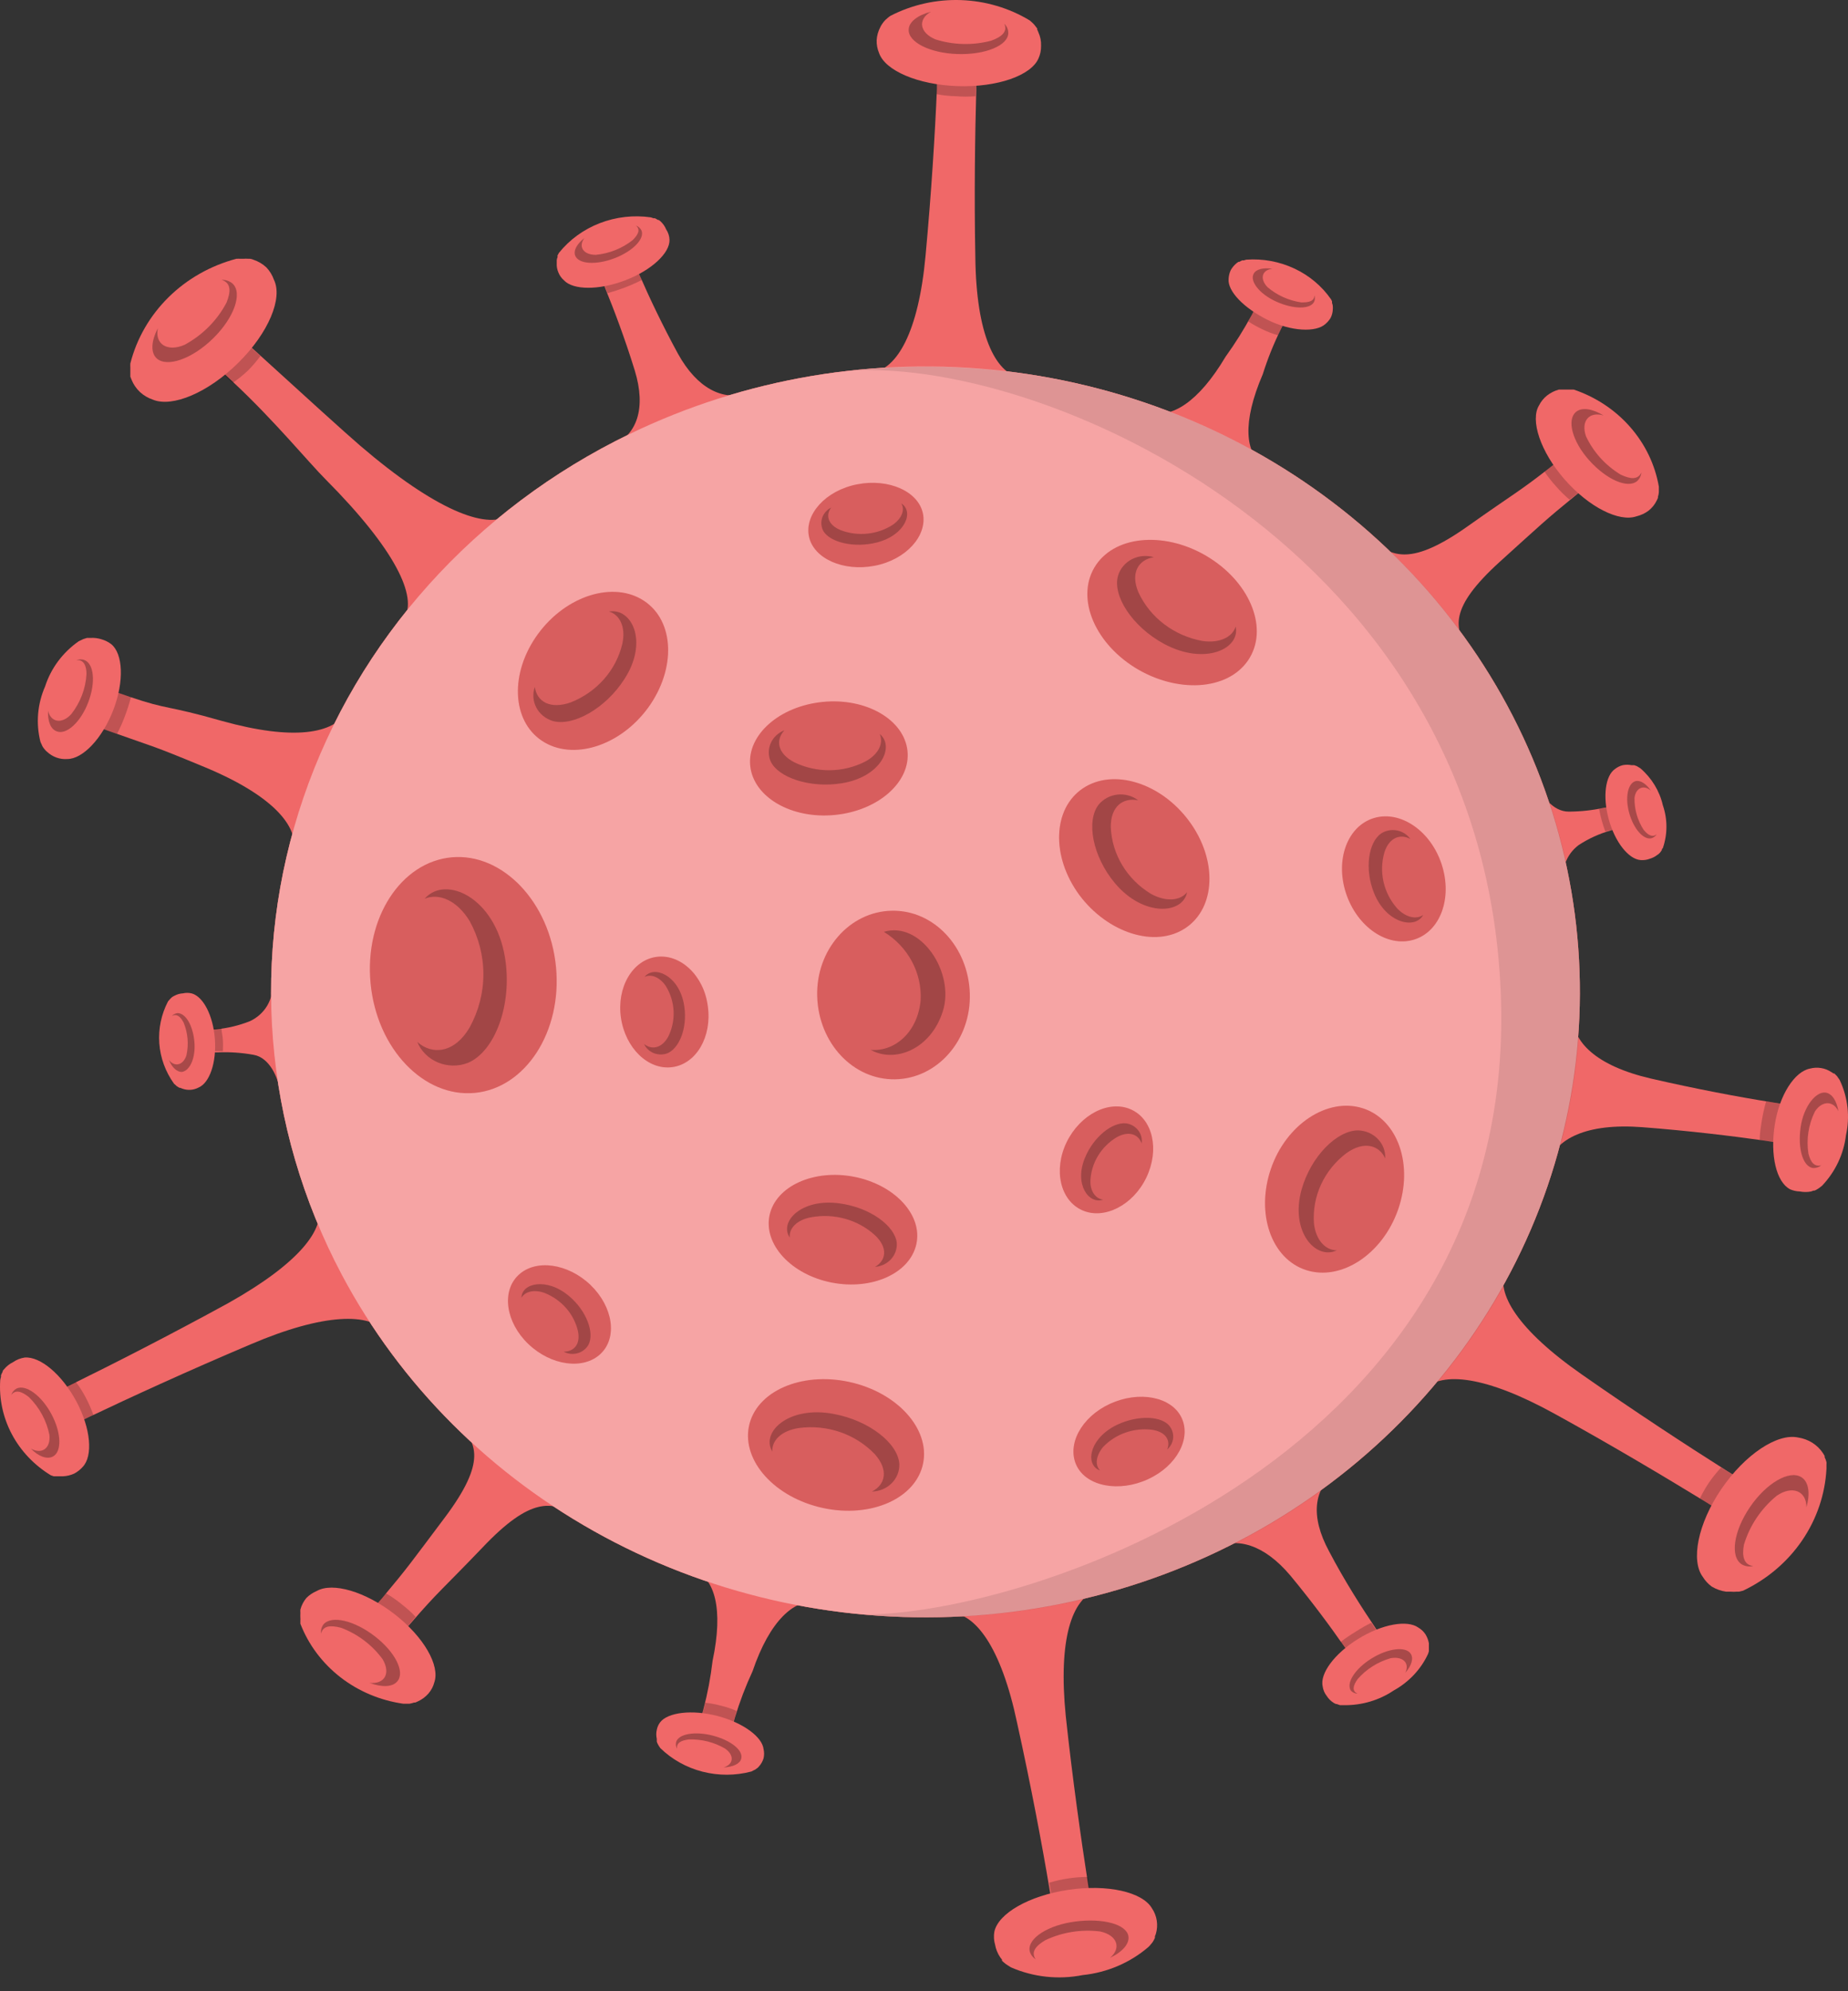 <svg width="91" height="98" viewBox="0 0 91 98" fill="none" xmlns="http://www.w3.org/2000/svg">
<rect x="0" y="0" width="91" height="98" fill="#333333" stroke="none"/>
<path d="M15.675 59.316C17.3 61.111 18.44 63.259 18.995 65.572C18.24 64.606 15.977 64.606 12.325 66.17C9.307 67.446 6.432 68.765 4.387 69.738L3.527 70.156L2.66 68.556L3.52 68.138C5.557 67.137 8.364 65.709 11.231 64.138C14.732 62.178 16.029 60.484 15.675 59.316Z" fill="#F06868"/>
<path opacity="0.2" d="M3.731 68.008C3.92 68.257 4.086 68.52 4.229 68.794C4.372 69.067 4.495 69.349 4.599 69.638L3.527 70.156L2.66 68.556L3.731 68.008Z" fill="black"/>
<path d="M0.638 67.042C0.471 67.125 0.324 67.24 0.208 67.381C0.179 67.409 0.153 67.441 0.132 67.475V67.511C0.1 67.567 0.072 67.625 0.049 67.684C0.046 67.713 0.046 67.742 0.049 67.771C0.032 67.817 0.02 67.865 0.012 67.915C-0.052 68.838 0.146 69.761 0.584 70.587C1.022 71.412 1.684 72.109 2.501 72.607L2.645 72.657H2.743H2.932H3.105C3.293 72.648 3.478 72.604 3.648 72.527C3.81 72.443 3.953 72.331 4.071 72.196C4.584 71.662 4.478 70.315 3.762 68.974C3.045 67.634 1.981 66.754 1.219 66.812C1.008 66.843 0.809 66.922 0.638 67.042Z" fill="#F06868"/>
<path opacity="0.3" d="M0.811 68.34C1.271 68.116 2.049 68.686 2.539 69.609C3.029 70.531 3.052 71.468 2.592 71.691C2.313 71.828 1.905 71.691 1.52 71.295C2.049 71.59 2.501 71.295 2.433 70.618C2.293 69.917 1.942 69.27 1.422 68.758C1.075 68.484 0.773 68.376 0.555 68.65C0.596 68.519 0.688 68.409 0.811 68.34Z" fill="black"/>
<path d="M22.594 70.106C24.806 71.163 26.748 72.672 28.283 74.523C27.181 73.925 26.163 73.623 23.756 76.167C21.772 78.235 21.576 78.329 20.278 79.829C20.082 80.052 19.901 80.261 19.735 80.463L18.226 79.317L18.822 78.646C20.097 77.126 20.195 76.96 21.907 74.683C23.982 71.915 23.454 71.007 22.594 70.106Z" fill="#F06868"/>
<path opacity="0.2" d="M19.01 78.422C19.276 78.575 19.528 78.749 19.764 78.942C20.016 79.134 20.251 79.347 20.466 79.576L19.712 80.462L18.203 79.317L19.01 78.422Z" fill="black"/>
<path d="M15.086 78.646C14.947 78.814 14.847 79.008 14.792 79.216C14.788 79.262 14.788 79.308 14.792 79.353C14.792 79.353 14.792 79.389 14.792 79.41C14.788 79.483 14.788 79.555 14.792 79.627C14.796 79.665 14.796 79.704 14.792 79.742C14.792 79.793 14.792 79.85 14.792 79.915C15.19 80.944 15.869 81.852 16.76 82.545C17.65 83.237 18.719 83.688 19.855 83.85H20.164C20.241 83.838 20.317 83.819 20.391 83.792H20.451L20.579 83.735C20.78 83.642 20.958 83.51 21.1 83.346C21.237 83.186 21.335 82.999 21.387 82.798C21.673 81.977 20.881 80.571 19.433 79.446C17.984 78.322 16.377 77.861 15.6 78.301C15.406 78.382 15.232 78.5 15.086 78.646Z" fill="#F06868"/>
<path opacity="0.3" d="M15.932 79.943C16.324 79.489 17.441 79.749 18.452 80.527C19.463 81.305 19.961 82.3 19.561 82.754C19.32 83.035 18.806 83.05 18.195 82.826C18.95 82.898 19.244 82.35 18.844 81.666C18.339 80.97 17.63 80.431 16.807 80.116C16.294 79.979 15.909 80.001 15.811 80.397C15.788 80.237 15.832 80.074 15.932 79.943Z" fill="black"/>
<path d="M34.198 77.292C36.278 77.42 38.31 77.945 40.174 78.834C39.11 78.719 37.91 79.743 37.058 82.251C36.715 82.99 36.425 83.751 36.19 84.528C36.13 84.744 36.069 84.946 36.017 85.141L34.462 84.737L34.636 84.132C34.844 83.345 34.995 82.546 35.089 81.739C35.639 79.152 35.172 77.696 34.198 77.292Z" fill="#F06868"/>
<path opacity="0.2" d="M34.726 83.8C34.994 83.831 35.258 83.882 35.518 83.951C35.777 84.014 36.029 84.099 36.273 84.204C36.175 84.535 36.084 84.845 36.001 85.14L34.447 84.737C34.545 84.449 34.666 84.139 34.726 83.8Z" fill="black"/>
<path d="M32.342 85.133C32.308 85.28 32.308 85.433 32.342 85.58V85.681C32.342 85.681 32.342 85.681 32.342 85.717C32.358 85.77 32.381 85.82 32.41 85.868C32.419 85.891 32.432 85.913 32.447 85.933L32.515 86.034C33.087 86.591 33.803 86.992 34.592 87.194C35.38 87.397 36.21 87.395 36.997 87.187L37.11 87.129L37.186 87.093L37.314 87L37.382 86.927C37.484 86.812 37.559 86.677 37.601 86.531C37.634 86.387 37.634 86.236 37.601 86.091C37.54 85.487 36.597 84.787 35.337 84.455C34.077 84.124 32.87 84.276 32.5 84.773C32.421 84.88 32.367 85.003 32.342 85.133Z" fill="#F06868"/>
<path opacity="0.3" d="M33.293 85.738C33.406 85.335 34.221 85.19 35.104 85.421C35.987 85.652 36.613 86.142 36.5 86.56C36.432 86.812 36.092 86.963 35.632 86.986C36.13 86.834 36.175 86.387 35.7 86.055C35.162 85.743 34.541 85.587 33.912 85.609C33.534 85.659 33.293 85.782 33.346 86.07C33.285 85.97 33.266 85.852 33.293 85.738Z" fill="black"/>
<path d="M46.738 79.367C49.027 78.449 51.516 78.075 53.989 78.279C52.789 78.682 52.103 80.657 52.48 84.448C52.812 87.54 53.235 90.517 53.566 92.643C53.612 92.967 53.665 93.262 53.71 93.543L51.824 93.825L51.673 92.931C51.311 90.769 50.76 87.85 50.088 84.808C49.296 81.039 48.013 79.367 46.738 79.367Z" fill="#F06868"/>
<path opacity="0.2" d="M51.672 92.657C51.978 92.566 52.291 92.496 52.608 92.448C52.925 92.4 53.245 92.376 53.566 92.376C53.627 92.78 53.687 93.154 53.747 93.507L51.861 93.789C51.801 93.436 51.74 93.061 51.672 92.657Z" fill="black"/>
<path d="M49.001 95.713C49.04 95.932 49.124 96.14 49.25 96.326L49.341 96.448C49.344 96.465 49.344 96.482 49.341 96.499C49.398 96.555 49.458 96.608 49.522 96.657L49.62 96.722L49.778 96.823C50.885 97.308 52.125 97.442 53.317 97.205C54.525 97.08 55.66 96.593 56.561 95.814C56.607 95.771 56.644 95.721 56.682 95.677C56.705 95.645 56.731 95.613 56.758 95.584C56.801 95.517 56.839 95.447 56.871 95.374V95.317C56.871 95.266 56.908 95.223 56.916 95.18C56.98 94.967 56.996 94.744 56.962 94.525C56.929 94.306 56.846 94.097 56.72 93.912C56.252 93.118 54.539 92.722 52.6 93.011C50.661 93.299 49.152 94.178 48.964 95.072C48.927 95.286 48.94 95.505 49.001 95.713Z" fill="#F06868"/>
<path opacity="0.3" d="M50.7 96.009C50.601 95.397 51.605 94.741 52.963 94.568C54.321 94.395 55.468 94.705 55.566 95.289C55.626 95.663 55.272 96.067 54.661 96.356C55.234 95.872 55.015 95.238 54.17 95.058C53.245 94.944 52.305 95.094 51.469 95.491C51.001 95.771 50.752 96.074 51.001 96.428C50.847 96.331 50.739 96.181 50.7 96.009Z" fill="black"/>
<path d="M59.813 76.175C61.594 74.733 63.565 73.521 65.676 72.571C64.74 73.292 64.491 74.589 65.45 76.355C66.204 77.796 67.072 79.144 67.713 80.095L67.978 80.499L66.468 81.436L66.196 81.04C65.548 80.103 64.605 78.827 63.548 77.551C62.22 75.973 60.877 75.656 59.813 76.175Z" fill="#F06868"/>
<path opacity="0.2" d="M66.016 80.808C66.257 80.625 66.509 80.454 66.77 80.297C67.013 80.139 67.265 79.995 67.525 79.865L67.947 80.492L66.438 81.429L66.016 80.808Z" fill="black"/>
<path d="M65.336 83.475C65.424 83.612 65.542 83.727 65.683 83.814L65.782 83.864H65.82L65.985 83.922H66.068H66.204C67.071 83.929 67.917 83.677 68.626 83.201C69.379 82.785 69.973 82.153 70.324 81.392C70.339 81.353 70.351 81.312 70.362 81.27V81.184C70.365 81.128 70.365 81.073 70.362 81.018C70.362 81.018 70.362 81.018 70.362 80.975C70.362 80.931 70.362 80.902 70.362 80.874C70.333 80.716 70.275 80.564 70.188 80.427C70.1 80.294 69.981 80.184 69.841 80.102C69.297 79.713 68.06 79.929 66.883 80.657C65.706 81.386 64.981 82.373 65.133 83.007C65.158 83.177 65.227 83.338 65.336 83.475Z" fill="#F06868"/>
<path opacity="0.3" d="M66.521 83.208C66.272 82.833 66.725 82.127 67.54 81.622C68.355 81.118 69.215 81.017 69.464 81.385C69.622 81.615 69.509 81.976 69.2 82.329C69.426 81.853 69.094 81.507 68.483 81.608C67.846 81.791 67.278 82.15 66.853 82.639C66.627 82.956 66.559 83.223 66.853 83.359C66.726 83.352 66.607 83.298 66.521 83.208Z" fill="black"/>
<path d="M70.127 68.376C70.95 66.139 72.323 64.124 74.134 62.502C73.643 63.619 74.707 65.428 77.906 67.655C80.517 69.479 83.097 71.165 84.969 72.347L85.761 72.844L84.712 74.372L83.919 73.875C82.033 72.722 79.393 71.144 76.578 69.594C73.145 67.699 71.01 67.497 70.127 68.376Z" fill="#F06868"/>
<path opacity="0.2" d="M83.709 73.745C83.842 73.469 83.995 73.201 84.169 72.945C84.346 72.693 84.54 72.452 84.75 72.225L85.761 72.859L84.712 74.387L83.709 73.745Z" fill="black"/>
<path d="M84.289 78.084C84.505 78.214 84.746 78.3 84.999 78.336H85.164H85.24C85.328 78.344 85.416 78.344 85.504 78.336H85.632L85.836 78.286C87.016 77.724 88.019 76.871 88.74 75.816C89.461 74.76 89.875 73.541 89.94 72.282C89.94 72.211 89.94 72.146 89.94 72.081C89.944 72.04 89.944 71.999 89.94 71.958C89.92 71.876 89.889 71.796 89.85 71.72V71.655L89.767 71.518C89.632 71.313 89.452 71.138 89.24 71.004C89.028 70.872 88.788 70.784 88.537 70.747C87.526 70.531 85.934 71.569 84.764 73.284C83.595 74.999 83.255 76.816 83.851 77.609C83.964 77.793 84.112 77.954 84.289 78.084Z" fill="#F06868"/>
<path opacity="0.3" d="M85.776 76.996C85.18 76.629 85.361 75.367 86.169 74.178C86.976 72.989 88.115 72.333 88.704 72.701C89.066 72.924 89.149 73.501 88.953 74.178C88.953 73.378 88.258 73.09 87.489 73.616C86.715 74.252 86.153 75.092 85.874 76.031C85.769 76.6 85.874 77.018 86.335 77.075C86.145 77.119 85.945 77.091 85.776 76.996Z" fill="black"/>
<path d="M76.239 57.263C76.235 54.794 76.648 52.341 77.462 49.998C77.416 51.259 78.586 52.455 81.294 53.082C83.513 53.594 85.663 53.998 87.217 54.243L87.874 54.351L87.556 56.239L86.9 56.138C85.339 55.915 83.128 55.648 80.865 55.475C78.11 55.266 76.609 56.052 76.239 57.263Z" fill="#F06868"/>
<path opacity="0.2" d="M86.651 56.102C86.651 55.799 86.704 55.482 86.757 55.143C86.809 54.828 86.879 54.515 86.968 54.206L87.874 54.351L87.557 56.239L86.651 56.102Z" fill="black"/>
<path d="M88.629 58.639C88.812 58.675 89.002 58.675 89.187 58.639L89.299 58.596H89.353C89.411 58.573 89.467 58.544 89.518 58.509L89.602 58.452L89.722 58.358C90.378 57.667 90.789 56.798 90.9 55.871C91.102 54.963 90.997 54.016 90.597 53.169C90.574 53.125 90.547 53.084 90.515 53.046L90.462 52.967L90.326 52.83H90.28C90.251 52.804 90.218 52.782 90.182 52.765C90.031 52.663 89.858 52.594 89.675 52.565C89.492 52.535 89.305 52.544 89.126 52.592C88.372 52.736 87.618 53.889 87.391 55.374C87.164 56.859 87.466 58.17 88.145 58.531C88.297 58.597 88.461 58.634 88.629 58.639Z" fill="#F06868"/>
<path opacity="0.3" d="M89.277 57.486C88.771 57.413 88.522 56.52 88.666 55.489C88.809 54.459 89.421 53.702 89.903 53.774C90.22 53.824 90.446 54.185 90.529 54.696C90.28 54.163 89.73 54.163 89.375 54.696C89.054 55.342 88.941 56.065 89.05 56.772C89.156 57.19 89.337 57.442 89.684 57.349C89.629 57.396 89.565 57.433 89.495 57.456C89.425 57.48 89.351 57.49 89.277 57.486Z" fill="black"/>
<path d="M77.054 43.59C76.468 41.886 75.985 40.151 75.605 38.394C75.854 39.115 76.458 39.951 77.25 39.944C77.834 39.942 78.416 39.88 78.986 39.756L79.181 39.727L79.491 40.823L79.31 40.873C78.748 41.033 78.216 41.277 77.733 41.594C77.426 41.825 77.197 42.138 77.076 42.494C76.955 42.849 76.948 43.231 77.054 43.59Z" fill="#F06868"/>
<path opacity="0.2" d="M79.046 40.916C78.986 40.75 78.925 40.57 78.872 40.376C78.82 40.181 78.774 39.994 78.744 39.813L79.181 39.727L79.491 40.822L79.046 40.916Z" fill="black"/>
<path d="M81.242 42.264C81.379 42.224 81.508 42.158 81.619 42.069C81.647 42.054 81.673 42.035 81.695 42.012C81.733 41.978 81.766 41.939 81.793 41.897C81.807 41.878 81.819 41.859 81.83 41.839C81.83 41.839 81.83 41.774 81.883 41.738C82.118 41.054 82.118 40.317 81.883 39.633C81.722 38.93 81.334 38.292 80.774 37.81L80.676 37.752L80.608 37.709L80.472 37.659H80.427H80.336C80.194 37.63 80.048 37.63 79.906 37.659C79.768 37.695 79.639 37.759 79.528 37.846C79.053 38.17 78.91 39.201 79.219 40.325C79.528 41.45 80.192 42.279 80.781 42.329C80.938 42.342 81.096 42.32 81.242 42.264Z" fill="#F06868"/>
<path opacity="0.3" d="M81.324 41.255C80.932 41.349 80.449 40.801 80.23 40.029C80.011 39.258 80.155 38.545 80.54 38.444C80.781 38.386 81.06 38.574 81.294 38.912C80.939 38.602 80.54 38.776 80.487 39.28C80.478 39.832 80.635 40.375 80.939 40.844C81.15 41.103 81.37 41.226 81.581 41.06C81.523 41.153 81.432 41.222 81.324 41.255Z" fill="black"/>
<path d="M72.3 31.973C70.352 30.52 68.748 28.69 67.592 26.603C68.55 27.389 69.486 27.879 72.3 25.882C74.601 24.253 74.805 24.203 76.337 23L76.986 22.488L78.208 23.879L77.566 24.398C76.057 25.63 75.937 25.767 73.854 27.648C71.312 29.954 71.636 30.935 72.3 31.973Z" fill="#F06868"/>
<path opacity="0.2" d="M77.288 24.592C77.049 24.39 76.828 24.171 76.624 23.936C76.417 23.71 76.227 23.469 76.058 23.216L76.986 22.495L78.208 23.886L77.288 24.592Z" fill="black"/>
<path d="M81.181 25.132C81.351 24.997 81.487 24.827 81.581 24.635C81.604 24.593 81.624 24.55 81.641 24.505V24.448C81.665 24.377 81.68 24.305 81.686 24.231C81.686 24.231 81.686 24.159 81.686 24.123C81.686 24.087 81.686 24.008 81.686 23.95C81.498 22.868 81.01 21.854 80.272 21.014C79.535 20.173 78.574 19.537 77.492 19.172H77.318H76.971H76.903H76.767C76.552 19.231 76.352 19.331 76.178 19.467C76.013 19.6 75.879 19.764 75.787 19.95C75.341 20.671 75.847 22.228 77.046 23.597C78.246 24.966 79.732 25.702 80.578 25.413C80.797 25.361 81.003 25.265 81.181 25.132Z" fill="#F06868"/>
<path opacity="0.3" d="M80.608 23.684C80.14 24.059 79.099 23.598 78.254 22.653C77.408 21.709 77.145 20.643 77.612 20.268C77.899 20.03 78.419 20.116 78.963 20.448C78.261 20.239 77.839 20.715 78.095 21.464C78.455 22.239 79.046 22.896 79.793 23.352C80.268 23.583 80.645 23.626 80.826 23.259C80.812 23.422 80.734 23.574 80.608 23.684Z" fill="black"/>
<path d="M62.205 22.884C60.193 22.372 58.304 21.49 56.645 20.289C57.663 20.599 59.006 19.821 60.349 17.558C60.822 16.902 61.251 16.219 61.632 15.511L61.919 14.949L63.367 15.626L63.08 16.188C62.723 16.908 62.423 17.653 62.183 18.415C61.149 20.815 61.33 22.307 62.205 22.884Z" fill="#F06868"/>
<path opacity="0.2" d="M62.922 16.498C62.662 16.423 62.41 16.327 62.167 16.21C61.925 16.095 61.69 15.965 61.466 15.821C61.624 15.511 61.775 15.223 61.911 14.949L63.36 15.626L62.922 16.498Z" fill="black"/>
<path d="M65.525 15.641C65.593 15.506 65.629 15.359 65.631 15.209C65.635 15.175 65.635 15.142 65.631 15.108V15.065C65.626 15.013 65.613 14.962 65.593 14.913C65.596 14.887 65.596 14.861 65.593 14.834C65.579 14.797 65.561 14.761 65.54 14.726C65.088 14.077 64.464 13.555 63.73 13.213C62.997 12.871 62.182 12.721 61.368 12.78L61.247 12.816H61.164L61.021 12.888H60.983L60.9 12.946C60.781 13.043 60.681 13.16 60.606 13.292C60.542 13.428 60.507 13.575 60.5 13.724C60.44 14.33 61.255 15.166 62.417 15.742C63.579 16.319 64.809 16.369 65.268 15.944C65.371 15.857 65.458 15.755 65.525 15.641Z" fill="#F06868"/>
<path opacity="0.3" d="M64.71 14.855C64.522 15.23 63.699 15.223 62.87 14.855C62.039 14.488 61.534 13.854 61.73 13.479C61.843 13.248 62.206 13.162 62.658 13.226C62.145 13.284 62.017 13.709 62.409 14.127C62.878 14.531 63.461 14.794 64.084 14.884C64.461 14.884 64.718 14.826 64.726 14.538C64.763 14.642 64.758 14.755 64.71 14.855Z" fill="black"/>
<path d="M50.239 18.595C47.809 19.073 45.294 18.989 42.905 18.35C44.165 18.177 45.229 16.376 45.576 12.585C45.862 9.514 46.044 6.545 46.134 4.412C46.134 4.087 46.134 3.784 46.172 3.503L48.073 3.568C48.073 3.849 48.073 4.152 48.073 4.469C48.013 6.631 47.968 9.586 48.028 12.671C48.073 16.469 49.001 18.336 50.239 18.595Z" fill="#F06868"/>
<path opacity="0.2" d="M48.036 4.736C47.717 4.762 47.397 4.762 47.078 4.736C46.756 4.729 46.435 4.695 46.12 4.635C46.12 4.232 46.157 3.85 46.172 3.489L48.074 3.554C48.066 3.951 48.051 4.332 48.036 4.736Z" fill="black"/>
<path d="M51.265 2.25C51.274 2.027 51.23 1.805 51.137 1.601C51.121 1.554 51.101 1.508 51.077 1.464C51.072 1.445 51.072 1.425 51.077 1.406L50.933 1.219L50.85 1.132L50.714 1.01C49.695 0.392 48.521 0.045 47.314 0.004C46.107 -0.037 44.911 0.231 43.848 0.779C43.795 0.814 43.744 0.852 43.697 0.895L43.607 0.974C43.55 1.029 43.5 1.089 43.456 1.154C43.442 1.172 43.429 1.192 43.418 1.212C43.391 1.25 43.368 1.291 43.35 1.334C43.244 1.534 43.182 1.752 43.169 1.976C43.162 2.195 43.203 2.414 43.29 2.617C43.592 3.475 45.199 4.174 47.161 4.239C49.122 4.304 50.775 3.713 51.137 2.877C51.227 2.679 51.27 2.465 51.265 2.25Z" fill="#F06868"/>
<path opacity="0.3" d="M49.65 1.622C49.65 2.242 48.511 2.703 47.153 2.66C45.795 2.617 44.723 2.076 44.746 1.464C44.746 1.082 45.191 0.743 45.84 0.577C45.184 0.952 45.274 1.608 46.066 1.939C46.953 2.218 47.906 2.241 48.805 2.004C49.326 1.817 49.628 1.557 49.454 1.168C49.517 1.228 49.566 1.298 49.6 1.376C49.634 1.454 49.651 1.538 49.65 1.622Z" fill="black"/>
<path d="M36.741 19.382C34.708 20.478 32.535 21.316 30.275 21.875C31.331 21.349 31.837 20.124 31.256 18.229C30.78 16.686 30.23 15.23 29.807 14.2C29.747 14.041 29.686 13.897 29.626 13.76L31.308 13.111C31.361 13.248 31.429 13.392 31.497 13.544C31.942 14.574 32.606 15.98 33.383 17.407C34.349 19.151 35.594 19.699 36.741 19.382Z" fill="#F06868"/>
<path opacity="0.2" d="M31.603 13.781C31.333 13.918 31.056 14.041 30.773 14.149C30.491 14.256 30.204 14.35 29.913 14.43C29.815 14.185 29.716 13.954 29.626 13.709L31.308 13.06L31.603 13.781Z" fill="black"/>
<path d="M32.802 11.288C32.741 11.138 32.645 11.002 32.523 10.891L32.44 10.826H32.403L32.252 10.74H32.176L32.048 10.697C31.198 10.576 30.331 10.675 29.535 10.983C28.738 11.291 28.043 11.797 27.521 12.448C27.521 12.448 27.483 12.52 27.46 12.563C27.438 12.607 27.46 12.614 27.46 12.643C27.438 12.693 27.422 12.747 27.415 12.801C27.412 12.816 27.412 12.83 27.415 12.845C27.412 12.878 27.412 12.912 27.415 12.945C27.405 13.106 27.433 13.266 27.498 13.414C27.557 13.559 27.65 13.69 27.77 13.796C28.223 14.279 29.483 14.293 30.788 13.796C32.093 13.299 32.991 12.448 32.968 11.799C32.962 11.618 32.905 11.441 32.802 11.288Z" fill="#F06868"/>
<path opacity="0.3" d="M31.587 11.338C31.761 11.749 31.165 12.361 30.267 12.707C29.369 13.053 28.501 13.003 28.328 12.592C28.222 12.34 28.403 12.008 28.78 11.713C28.463 12.138 28.72 12.542 29.339 12.542C30.004 12.478 30.634 12.227 31.149 11.821C31.429 11.547 31.549 11.302 31.315 11.1C31.434 11.144 31.531 11.229 31.587 11.338Z" fill="black"/>
<path d="M25 25.392C23.874 27.528 22.095 29.287 19.9 30.437C20.564 29.385 19.5 27.078 16.037 23.597C15.215 22.776 13.524 20.715 11.51 18.833C11.208 18.545 10.921 18.286 10.65 18.033L11.978 16.722C12.242 16.974 12.529 17.241 12.845 17.522C14.898 19.396 17.116 21.406 17.742 21.94C21.47 25.133 23.922 26.033 25 25.392Z" fill="#F06868"/>
<path opacity="0.2" d="M12.823 17.522C12.635 17.776 12.428 18.017 12.204 18.243C11.971 18.464 11.718 18.666 11.45 18.848C11.148 18.56 10.861 18.3 10.59 18.048L11.918 16.736C12.22 16.974 12.506 17.241 12.823 17.522Z" fill="black"/>
<path d="M13.118 13.161C12.934 12.989 12.712 12.859 12.469 12.779C12.419 12.756 12.365 12.742 12.31 12.736H12.242C12.155 12.729 12.066 12.729 11.978 12.736H11.85C11.78 12.732 11.709 12.732 11.639 12.736C10.367 13.073 9.212 13.728 8.295 14.634C7.377 15.54 6.729 16.664 6.418 17.889C6.414 17.956 6.414 18.024 6.418 18.091V18.221C6.418 18.307 6.418 18.394 6.418 18.473V18.538C6.435 18.589 6.455 18.64 6.478 18.689C6.569 18.917 6.711 19.124 6.893 19.295C7.074 19.462 7.29 19.589 7.527 19.669C8.478 20.066 10.243 19.331 11.737 17.853C13.231 16.376 13.933 14.668 13.488 13.767C13.409 13.543 13.283 13.336 13.118 13.161Z" fill="#F06868"/>
<path opacity="0.3" d="M11.45 13.954C11.955 14.423 11.533 15.634 10.499 16.65C9.465 17.666 8.236 18.091 7.722 17.645C7.406 17.356 7.443 16.787 7.775 16.153C7.609 16.931 8.236 17.342 9.096 16.967C9.982 16.485 10.699 15.762 11.155 14.891C11.374 14.344 11.382 13.926 10.914 13.774C11.11 13.765 11.303 13.83 11.45 13.954Z" fill="black"/>
<path d="M17.101 34.992C16.734 37.446 15.835 39.801 14.46 41.904C14.717 40.664 13.419 39.143 10.092 37.76C7.383 36.635 7.632 36.787 5.716 36.102L4.901 35.814L5.587 34.019L6.402 34.3C8.334 34.956 8.13 34.682 10.929 35.482C14.445 36.462 16.452 36.123 17.101 34.992Z" fill="#F06868"/>
<path opacity="0.2" d="M6.448 34.315C6.367 34.627 6.269 34.935 6.153 35.237C6.044 35.538 5.913 35.832 5.761 36.116L4.901 35.814L5.587 34.019L6.448 34.315Z" fill="black"/>
<path d="M5.014 31.468C4.834 31.409 4.645 31.385 4.455 31.396H4.335H4.282L4.101 31.453L4.01 31.497L3.874 31.561C3.088 32.112 2.508 32.891 2.222 33.781C1.844 34.64 1.762 35.592 1.988 36.498C2.005 36.545 2.025 36.591 2.049 36.635C2.058 36.665 2.071 36.694 2.086 36.722C2.117 36.775 2.152 36.826 2.192 36.873L2.23 36.916C2.253 36.946 2.281 36.973 2.313 36.996C2.445 37.123 2.605 37.221 2.78 37.284C2.951 37.346 3.134 37.371 3.316 37.356C4.071 37.356 5.036 36.354 5.58 34.942C6.123 33.529 6.055 32.181 5.482 31.706C5.342 31.599 5.184 31.519 5.014 31.468Z" fill="#F06868"/>
<path opacity="0.3" d="M4.139 32.477C4.629 32.65 4.72 33.572 4.35 34.553C3.98 35.533 3.278 36.182 2.796 35.994C2.494 35.893 2.343 35.497 2.365 34.978C2.501 35.554 3.045 35.648 3.505 35.151C3.958 34.577 4.22 33.887 4.259 33.169C4.259 32.744 4.108 32.448 3.754 32.492C3.876 32.443 4.013 32.438 4.139 32.477Z" fill="black"/>
<path d="M13.404 48.376C13.64 50.155 13.771 51.945 13.796 53.738C13.698 53.017 13.268 52.052 12.491 51.915C11.915 51.81 11.327 51.769 10.741 51.792H10.522L10.439 50.661H10.628C11.206 50.606 11.773 50.47 12.31 50.257C12.672 50.088 12.971 49.817 13.166 49.481C13.362 49.144 13.445 48.759 13.404 48.376Z" fill="#F06868"/>
<path opacity="0.2" d="M10.907 50.596C10.907 50.776 10.96 50.963 10.975 51.165C10.986 51.355 10.986 51.545 10.975 51.734H10.537L10.454 50.603L10.907 50.596Z" fill="black"/>
<path d="M9.013 48.888C8.867 48.895 8.725 48.935 8.598 49.003L8.515 49.046C8.473 49.072 8.434 49.103 8.402 49.14L8.349 49.198L8.274 49.284C7.941 49.923 7.792 50.636 7.844 51.348C7.896 52.06 8.146 52.746 8.568 53.335L8.651 53.407C8.667 53.425 8.684 53.442 8.704 53.457L8.832 53.536H8.87L8.96 53.572C9.094 53.624 9.239 53.646 9.383 53.637C9.523 53.627 9.66 53.587 9.783 53.522C10.318 53.291 10.665 52.304 10.582 51.144C10.499 49.983 10.009 49.054 9.451 48.895C9.308 48.857 9.157 48.854 9.013 48.888Z" fill="#F06868"/>
<path opacity="0.3" d="M8.741 49.86C9.141 49.86 9.496 50.459 9.571 51.259C9.647 52.059 9.352 52.7 8.953 52.758C8.711 52.758 8.47 52.541 8.319 52.167C8.598 52.527 9.021 52.433 9.179 51.943C9.3 51.404 9.253 50.843 9.043 50.329C8.885 50.033 8.704 49.875 8.462 50.005C8.533 49.924 8.632 49.873 8.741 49.86Z" fill="black"/>
<path d="M30.999 21.363C36.684 18.61 43.096 17.528 49.424 18.256C55.752 18.983 61.712 21.487 66.55 25.45C71.389 29.413 74.888 34.658 76.606 40.521C78.323 46.385 78.183 52.603 76.201 58.389C74.219 64.176 70.485 69.271 65.472 73.03C60.458 76.79 54.39 79.045 48.034 79.51C41.679 79.974 35.322 78.629 29.768 75.642C24.213 72.656 19.711 68.164 16.829 62.733C12.966 55.452 12.289 47.003 14.946 39.245C17.604 31.487 23.378 25.055 30.999 21.363Z" fill="#F06868"/>
<path d="M30.999 21.363C36.684 18.61 43.096 17.528 49.424 18.256C55.752 18.983 61.712 21.487 66.55 25.45C71.389 29.413 74.888 34.658 76.606 40.521C78.323 46.385 78.183 52.603 76.201 58.389C74.219 64.176 70.485 69.271 65.472 73.03C60.458 76.79 54.39 79.045 48.034 79.51C41.679 79.974 35.322 78.629 29.768 75.642C24.213 72.656 19.711 68.164 16.829 62.733C12.966 55.452 12.289 47.003 14.946 39.245C17.604 31.487 23.378 25.055 30.999 21.363Z" fill="#F06868"/>
<path opacity="0.4" d="M30.999 21.363C36.684 18.61 43.096 17.528 49.424 18.256C55.752 18.983 61.712 21.487 66.55 25.45C71.389 29.413 74.888 34.658 76.606 40.521C78.323 46.385 78.183 52.603 76.201 58.389C74.219 64.176 70.485 69.271 65.472 73.03C60.458 76.79 54.39 79.045 48.034 79.51C41.679 79.974 35.322 78.629 29.768 75.642C24.213 72.656 19.711 68.164 16.829 62.733C12.966 55.452 12.289 47.003 14.946 39.245C17.604 31.487 23.378 25.055 30.999 21.363Z" fill="white"/>
<path opacity="0.1" d="M41.532 18.271C51.038 17.385 73.281 26.877 73.915 49.262C74.549 71.648 50.608 79.532 42.414 79.461C46.93 79.888 51.489 79.401 55.794 78.03C60.098 76.658 64.05 74.434 67.393 71.502C70.736 68.57 73.391 64.997 75.189 61.017C76.985 57.037 77.881 52.739 77.819 48.405C77.756 44.071 76.736 39.798 74.826 35.867C72.914 31.935 70.156 28.433 66.731 25.591C63.305 22.748 59.289 20.629 54.947 19.371C50.605 18.113 46.033 17.746 41.532 18.293V18.271Z" fill="black"/>
<path d="M62.583 57.522C63.337 55.324 65.382 53.99 67.109 54.545C68.837 55.1 69.615 57.334 68.845 59.533C68.076 61.731 66.038 63.064 64.318 62.509C62.598 61.955 61.828 59.72 62.583 57.522Z" fill="#F06868"/>
<path opacity="0.1" d="M62.583 57.522C63.337 55.324 65.382 53.99 67.109 54.545C68.837 55.1 69.615 57.334 68.845 59.533C68.076 61.731 66.038 63.064 64.318 62.509C62.598 61.955 61.828 59.72 62.583 57.522Z" fill="black"/>
<path opacity="0.25" d="M65.827 61.536C64.8 62.033 63.518 60.628 64.091 58.552C64.551 56.909 65.841 55.626 66.883 55.633C67.066 55.639 67.245 55.679 67.411 55.752C67.577 55.824 67.726 55.927 67.849 56.056C67.973 56.184 68.068 56.334 68.13 56.498C68.192 56.662 68.22 56.836 68.211 57.01C67.909 56.354 67.155 56.138 66.295 56.758C65.756 57.166 65.329 57.694 65.052 58.296C64.775 58.897 64.654 59.554 64.702 60.21C64.793 61.032 65.268 61.536 65.827 61.536Z" fill="black"/>
<path d="M31.919 34.826C30.531 36.729 28.192 37.457 26.691 36.462C25.189 35.468 25.099 33.111 26.487 31.208C27.875 29.306 30.214 28.578 31.716 29.572C33.217 30.567 33.3 32.916 31.919 34.826Z" fill="#F06868"/>
<path opacity="0.1" d="M31.919 34.826C30.531 36.729 28.192 37.457 26.691 36.462C25.189 35.468 25.099 33.111 26.487 31.208C27.875 29.306 30.214 28.578 31.716 29.572C33.217 30.567 33.3 32.916 31.919 34.826Z" fill="black"/>
<path opacity="0.25" d="M29.988 30.098C31.12 29.904 31.942 31.59 30.743 33.428C29.822 34.87 28.208 35.77 27.212 35.482C27.039 35.428 26.878 35.342 26.74 35.229C26.602 35.115 26.489 34.977 26.408 34.821C26.326 34.666 26.278 34.496 26.266 34.322C26.254 34.149 26.278 33.975 26.337 33.81C26.435 34.531 27.091 34.927 28.11 34.567C28.743 34.316 29.304 33.923 29.745 33.421C30.187 32.919 30.495 32.323 30.645 31.684C30.826 30.862 30.517 30.25 29.988 30.098Z" fill="black"/>
<path d="M42.068 57.918C44.067 58.315 45.44 59.799 45.123 61.233C44.806 62.668 42.943 63.511 40.951 63.122C38.959 62.732 37.586 61.241 37.895 59.806C38.205 58.372 40.076 57.529 42.068 57.918Z" fill="#F06868"/>
<path opacity="0.1" d="M42.068 57.918C44.067 58.315 45.44 59.799 45.123 61.233C44.806 62.668 42.943 63.511 40.951 63.122C38.959 62.732 37.586 61.241 37.895 59.806C38.205 58.372 40.076 57.529 42.068 57.918Z" fill="black"/>
<path opacity="0.25" d="M38.892 60.91C38.356 60.138 39.45 58.971 41.321 59.223C42.83 59.418 44.052 60.319 44.158 61.154C44.17 61.3 44.152 61.447 44.105 61.586C44.058 61.726 43.982 61.854 43.883 61.965C43.783 62.077 43.661 62.168 43.525 62.234C43.388 62.3 43.239 62.34 43.087 62.351C43.63 62.041 43.743 61.414 43.087 60.794C42.675 60.418 42.176 60.141 41.63 59.987C41.084 59.833 40.507 59.806 39.948 59.908C39.231 60.037 38.839 60.463 38.892 60.91Z" fill="black"/>
<path d="M53.151 44.052C51.755 42.156 51.831 39.799 53.325 38.798C54.819 37.796 57.165 38.524 58.561 40.419C59.957 42.315 59.874 44.672 58.38 45.673C56.886 46.675 54.547 45.918 53.151 44.052Z" fill="#F06868"/>
<path opacity="0.1" d="M53.151 44.052C51.755 42.156 51.831 39.799 53.325 38.798C54.819 37.796 57.165 38.524 58.561 40.419C59.957 42.315 59.874 44.672 58.38 45.673C56.886 46.675 54.547 45.918 53.151 44.052Z" fill="black"/>
<path opacity="0.25" d="M58.455 43.908C58.259 44.989 56.32 45.147 54.909 43.475C53.793 42.149 53.476 40.398 54.102 39.598C54.215 39.462 54.355 39.348 54.514 39.264C54.674 39.179 54.849 39.126 55.03 39.106C55.211 39.087 55.394 39.102 55.569 39.15C55.744 39.199 55.907 39.28 56.049 39.389C55.294 39.237 54.683 39.691 54.698 40.722C54.727 41.377 54.922 42.016 55.264 42.585C55.607 43.153 56.089 43.634 56.667 43.987C57.422 44.405 58.123 44.333 58.455 43.908Z" fill="black"/>
<path d="M42.015 68.059C44.361 68.651 45.886 70.495 45.418 72.182C44.95 73.868 42.671 74.762 40.325 74.171C37.978 73.58 36.454 71.735 36.914 70.049C37.375 68.362 39.661 67.468 42.015 68.059Z" fill="#F06868"/>
<path opacity="0.1" d="M42.015 68.059C44.361 68.651 45.886 70.495 45.418 72.182C44.95 73.868 42.671 74.762 40.325 74.171C37.978 73.58 36.454 71.735 36.914 70.049C37.375 68.362 39.661 67.468 42.015 68.059Z" fill="black"/>
<path opacity="0.25" d="M38.031 71.439C37.45 70.488 38.831 69.169 41.049 69.587C42.799 69.912 44.218 71.028 44.286 72.052C44.292 72.226 44.261 72.4 44.197 72.562C44.132 72.725 44.033 72.874 43.908 72.999C43.782 73.126 43.631 73.227 43.464 73.297C43.297 73.367 43.117 73.404 42.935 73.407C43.599 73.075 43.773 72.34 43.071 71.562C42.606 71.078 42.026 70.709 41.38 70.485C40.733 70.262 40.04 70.191 39.359 70.279C38.491 70.401 38.001 70.884 38.031 71.439Z" fill="black"/>
<path d="M41.109 40.109C38.974 40.318 37.11 39.237 36.944 37.702C36.778 36.167 38.386 34.754 40.521 34.545C42.656 34.336 44.52 35.417 44.686 36.953C44.852 38.488 43.245 39.9 41.109 40.109Z" fill="#F06868"/>
<path opacity="0.1" d="M41.109 40.109C38.974 40.318 37.11 39.237 36.944 37.702C36.778 36.167 38.386 34.754 40.521 34.545C42.656 34.336 44.52 35.417 44.686 36.953C44.852 38.488 43.245 39.9 41.109 40.109Z" fill="black"/>
<path opacity="0.25" d="M43.32 36.123C44.074 36.736 43.395 38.242 41.434 38.552C39.879 38.797 38.325 38.271 37.948 37.471C37.887 37.328 37.855 37.175 37.856 37.021C37.857 36.867 37.891 36.714 37.954 36.572C38.017 36.43 38.109 36.301 38.224 36.193C38.34 36.085 38.477 36 38.627 35.943C38.182 36.419 38.28 37.082 39.11 37.515C39.653 37.779 40.255 37.914 40.865 37.908C41.475 37.902 42.074 37.754 42.611 37.478C43.267 37.125 43.516 36.578 43.32 36.123Z" fill="black"/>
<path d="M27.378 47.584C27.687 50.784 25.869 53.558 23.371 53.789C20.874 54.02 18.558 51.627 18.248 48.398C17.939 45.169 19.757 42.416 22.247 42.193C24.737 41.969 27.068 44.383 27.378 47.584Z" fill="#F06868"/>
<path opacity="0.1" d="M27.378 47.584C27.687 50.784 25.869 53.558 23.371 53.789C20.874 54.02 18.558 51.627 18.248 48.398C17.939 45.169 19.757 42.416 22.247 42.193C24.737 41.969 27.068 44.383 27.378 47.584Z" fill="black"/>
<path opacity="0.25" d="M20.911 44.232C21.922 43.057 24.374 44.145 24.865 47.115C25.249 49.443 24.367 51.756 23.039 52.311C22.805 52.401 22.554 52.446 22.302 52.442C22.049 52.439 21.8 52.388 21.569 52.292C21.337 52.196 21.128 52.057 20.953 51.884C20.778 51.71 20.64 51.505 20.549 51.281C21.303 51.951 22.405 51.814 23.129 50.56C23.572 49.754 23.803 48.857 23.803 47.947C23.803 47.037 23.572 46.141 23.129 45.335C22.511 44.318 21.62 43.936 20.911 44.232Z" fill="black"/>
<path d="M66.279 43.958C65.737 42.307 66.355 40.65 67.66 40.26C68.965 39.871 70.46 40.895 70.995 42.552C71.531 44.21 70.92 45.86 69.615 46.249C68.309 46.639 66.823 45.615 66.279 43.958Z" fill="#F06868"/>
<path opacity="0.1" d="M66.279 43.958C65.737 42.307 66.355 40.65 67.66 40.26C68.965 39.871 70.46 40.895 70.995 42.552C71.531 44.21 70.92 45.86 69.615 46.249C68.309 46.639 66.823 45.615 66.279 43.958Z" fill="black"/>
<path opacity="0.25" d="M70.082 45.032C69.69 45.753 68.264 45.45 67.66 43.951C67.185 42.769 67.381 41.45 68.015 41.017C68.128 40.946 68.255 40.895 68.388 40.87C68.521 40.845 68.658 40.845 68.791 40.871C68.924 40.896 69.05 40.946 69.164 41.019C69.276 41.091 69.373 41.183 69.449 41.291C68.965 41.025 68.407 41.212 68.173 41.947C68.035 42.42 68.02 42.917 68.127 43.397C68.235 43.876 68.463 44.324 68.792 44.7C69.23 45.162 69.743 45.263 70.082 45.032Z" fill="black"/>
<path d="M55.868 32.845C53.808 31.547 52.955 29.299 53.974 27.799C54.992 26.3 57.497 26.156 59.557 27.454C61.617 28.751 62.477 31 61.459 32.499C60.44 33.998 57.935 34.135 55.868 32.845Z" fill="#F06868"/>
<path opacity="0.1" d="M55.868 32.845C53.808 31.547 52.955 29.299 53.974 27.799C54.992 26.3 57.497 26.156 59.557 27.454C61.617 28.751 62.477 31 61.459 32.499C60.44 33.998 57.935 34.135 55.868 32.845Z" fill="black"/>
<path opacity="0.25" d="M60.847 30.834C61.089 31.922 59.338 32.772 57.324 31.691C55.747 30.841 54.758 29.298 55.06 28.318C55.112 28.148 55.2 27.99 55.317 27.853C55.434 27.716 55.579 27.602 55.743 27.519C55.907 27.436 56.086 27.385 56.27 27.368C56.455 27.352 56.641 27.371 56.818 27.424C56.063 27.54 55.648 28.196 56.063 29.161C56.348 29.773 56.783 30.31 57.333 30.725C57.882 31.141 58.529 31.423 59.217 31.547C60.055 31.669 60.696 31.352 60.847 30.834Z" fill="black"/>
<path d="M43.079 27.843C41.525 28.145 40.061 27.49 39.834 26.401C39.608 25.313 40.657 24.138 42.211 23.836C43.765 23.533 45.229 24.189 45.448 25.277C45.667 26.365 44.626 27.54 43.079 27.843Z" fill="#F06868"/>
<path opacity="0.1" d="M43.079 27.843C41.525 28.145 40.061 27.49 39.834 26.401C39.608 25.313 40.657 24.138 42.211 23.836C43.765 23.533 45.229 24.189 45.448 25.277C45.667 26.365 44.626 27.54 43.079 27.843Z" fill="black"/>
<path opacity="0.25" d="M44.384 24.779C45.011 25.169 44.603 26.322 43.192 26.696C42.068 26.985 40.891 26.696 40.551 26.149C40.495 26.049 40.46 25.939 40.449 25.826C40.437 25.712 40.449 25.598 40.484 25.489C40.519 25.381 40.577 25.28 40.653 25.193C40.729 25.105 40.823 25.034 40.929 24.981C40.642 25.356 40.763 25.839 41.412 26.098C41.829 26.254 42.28 26.31 42.726 26.262C43.171 26.215 43.598 26.064 43.969 25.824C44.422 25.5 44.565 25.082 44.384 24.779Z" fill="black"/>
<path d="M29.075 63.237C30.191 64.311 30.418 65.832 29.573 66.632C28.728 67.432 27.136 67.216 26.019 66.149C24.902 65.083 24.683 63.554 25.529 62.754C26.373 61.954 27.958 62.171 29.075 63.237Z" fill="#F06868"/>
<path opacity="0.1" d="M29.075 63.237C30.191 64.311 30.418 65.832 29.573 66.632C28.728 67.432 27.136 67.216 26.019 66.149C24.902 65.083 24.683 63.554 25.529 62.754C26.373 61.954 27.958 62.171 29.075 63.237Z" fill="black"/>
<path opacity="0.25" d="M25.68 63.872C25.68 63.151 26.91 62.856 28.011 63.778C28.879 64.499 29.286 65.602 28.977 66.185C28.921 66.285 28.845 66.374 28.752 66.444C28.66 66.516 28.554 66.569 28.44 66.6C28.326 66.632 28.207 66.641 28.089 66.629C27.972 66.615 27.858 66.58 27.755 66.524C28.238 66.524 28.592 66.185 28.464 65.529C28.37 65.111 28.171 64.719 27.885 64.389C27.598 64.059 27.233 63.8 26.819 63.634C26.291 63.446 25.846 63.569 25.68 63.872Z" fill="black"/>
<path d="M52.525 56.21C53.197 54.841 54.615 54.12 55.694 54.603C56.773 55.086 57.105 56.585 56.449 57.955C55.792 59.324 54.366 60.045 53.287 59.562C52.208 59.079 51.861 57.58 52.525 56.21Z" fill="#F06868"/>
<path opacity="0.1" d="M52.525 56.21C53.197 54.841 54.615 54.12 55.694 54.603C56.773 55.086 57.105 56.585 56.449 57.955C55.792 59.324 54.366 60.045 53.287 59.562C52.208 59.079 51.861 57.58 52.525 56.21Z" fill="black"/>
<path opacity="0.25" d="M54.321 59.043C53.611 59.288 52.887 58.286 53.423 56.989C53.845 55.951 54.781 55.209 55.46 55.288C55.697 55.324 55.91 55.447 56.051 55.633C56.193 55.818 56.252 56.049 56.215 56.275C56.064 55.829 55.588 55.634 54.985 55.973C54.601 56.205 54.283 56.524 54.059 56.901C53.834 57.278 53.709 57.701 53.694 58.135C53.687 58.639 53.959 59 54.321 59.043Z" fill="black"/>
<path d="M34.855 49.522C35.066 51.021 34.289 52.362 33.104 52.52C31.92 52.679 30.795 51.584 30.577 50.092C30.358 48.6 31.142 47.252 32.327 47.093C33.512 46.935 34.666 48.023 34.855 49.522Z" fill="#F06868"/>
<path opacity="0.1" d="M34.855 49.522C35.066 51.021 34.289 52.362 33.104 52.52C31.92 52.679 30.795 51.584 30.577 50.092C30.358 48.6 31.142 47.252 32.327 47.093C33.512 46.935 34.666 48.023 34.855 49.522Z" fill="black"/>
<path opacity="0.25" d="M31.738 48.081C32.191 47.504 33.368 47.965 33.663 49.342C33.889 50.423 33.527 51.504 32.908 51.821C32.8 51.868 32.682 51.894 32.564 51.897C32.445 51.9 32.327 51.88 32.216 51.84C32.105 51.799 32.004 51.737 31.918 51.659C31.832 51.58 31.763 51.486 31.716 51.382C32.093 51.684 32.599 51.598 32.916 51C33.103 50.611 33.19 50.185 33.169 49.757C33.148 49.329 33.019 48.913 32.795 48.542C32.493 48.088 32.063 47.922 31.738 48.081Z" fill="black"/>
<path d="M54.66 69.089C56.087 68.434 57.678 68.736 58.176 69.76C58.675 70.783 57.958 72.145 56.532 72.801C55.106 73.457 53.514 73.161 53.016 72.138C52.518 71.114 53.234 69.745 54.66 69.089Z" fill="#F06868"/>
<path opacity="0.1" d="M54.66 69.089C56.087 68.434 57.678 68.736 58.176 69.76C58.675 70.783 57.958 72.145 56.532 72.801C55.106 73.457 53.514 73.161 53.016 72.138C52.518 71.114 53.234 69.745 54.66 69.089Z" fill="black"/>
<path opacity="0.25" d="M54.17 72.369C53.468 72.131 53.566 70.928 54.841 70.207C55.852 69.659 57.067 69.652 57.535 70.12C57.615 70.204 57.678 70.302 57.718 70.408C57.758 70.515 57.776 70.628 57.771 70.742C57.765 70.855 57.736 70.966 57.685 71.068C57.634 71.171 57.563 71.263 57.475 71.339C57.656 70.899 57.414 70.466 56.72 70.366C56.274 70.312 55.822 70.363 55.401 70.514C54.981 70.665 54.605 70.911 54.306 71.23C53.951 71.677 53.921 72.117 54.17 72.369Z" fill="black"/>
<path d="M43.916 44.823C45.991 44.78 47.688 46.61 47.756 48.902C47.824 51.194 46.157 53.083 44.082 53.119C42.007 53.155 40.309 51.331 40.241 49.039C40.173 46.747 41.841 44.859 43.916 44.823Z" fill="#F06868"/>
<path opacity="0.1" d="M43.916 44.823C45.991 44.78 47.688 46.61 47.756 48.902C47.824 51.194 46.157 53.083 44.082 53.119C42.007 53.155 40.309 51.331 40.241 49.039C40.173 46.747 41.841 44.859 43.916 44.823Z" fill="black"/>
<path opacity="0.25" d="M42.874 51.67C44.044 52.326 45.825 51.67 46.428 49.767C47.032 47.865 45.342 45.313 43.523 45.861C44.109 46.221 44.585 46.723 44.903 47.315C45.221 47.908 45.37 48.569 45.334 49.234C45.183 50.82 44.044 51.771 42.874 51.67Z" fill="black"/>
</svg>
